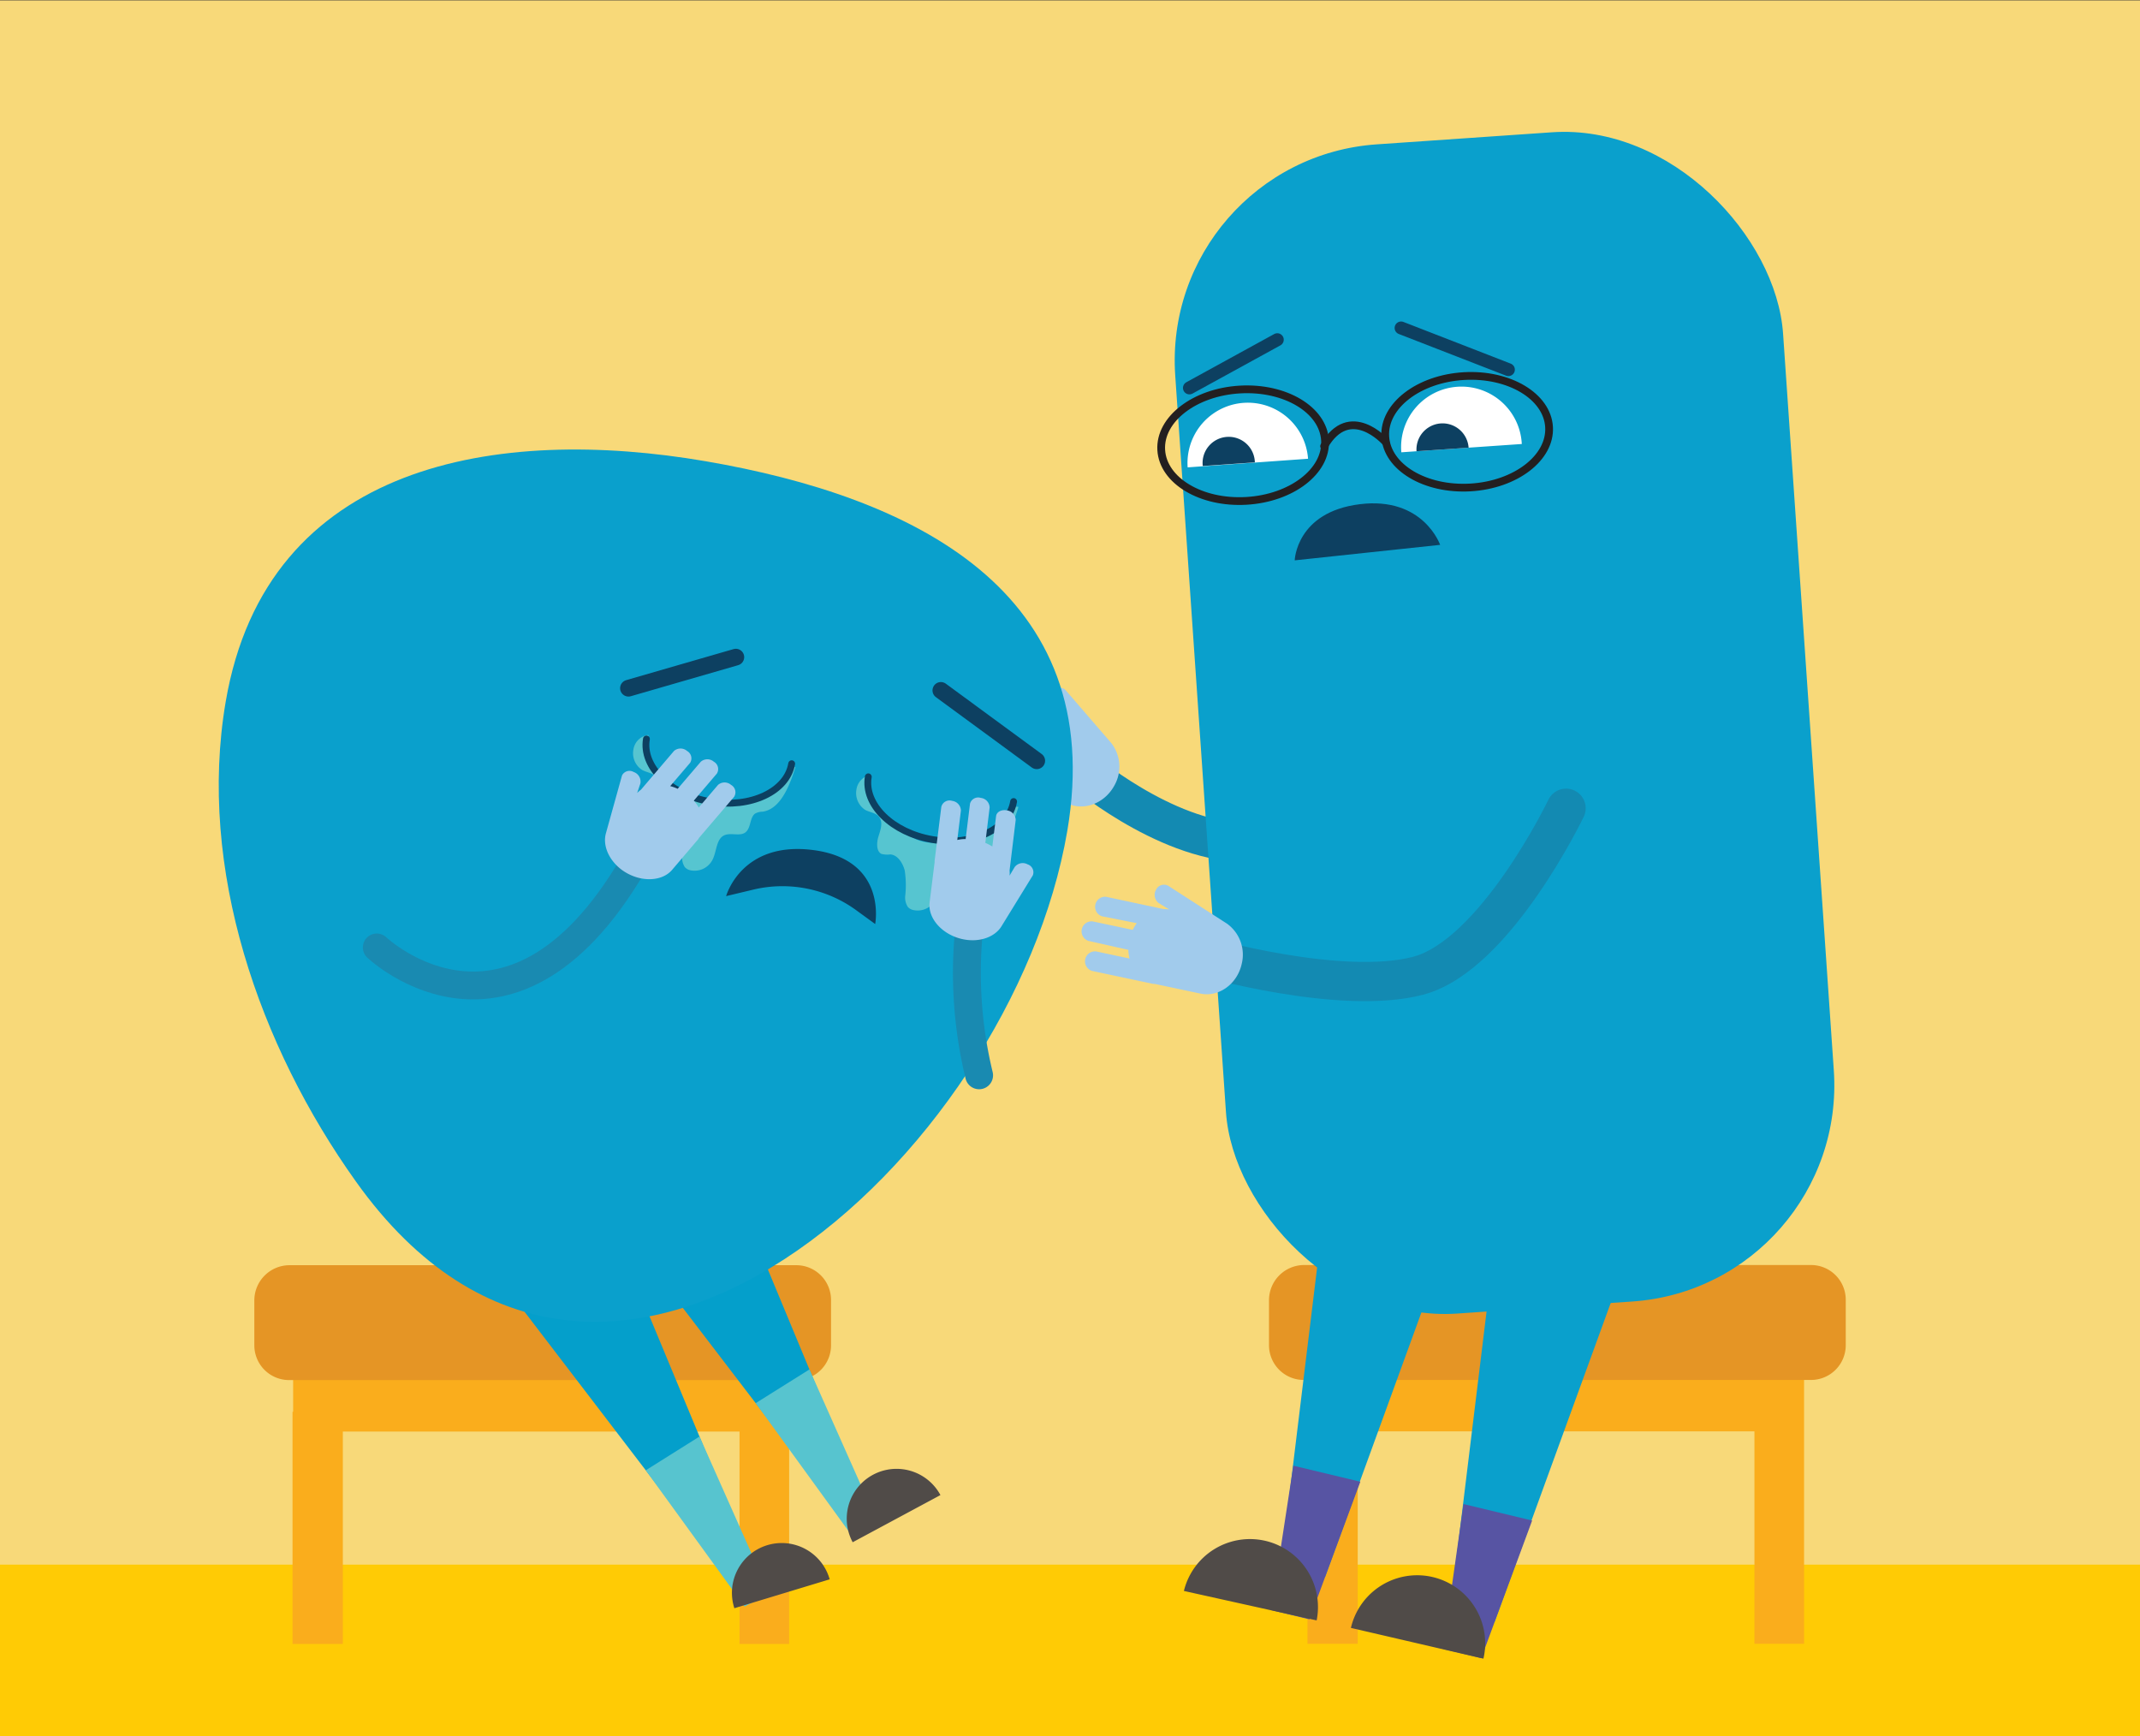 <svg id="Layer_1" data-name="Layer 1" xmlns="http://www.w3.org/2000/svg" viewBox="0 0 348 282.35"><rect x="0" y="0" width="348" height="282.35" fill="#333333" stroke="none"/><defs><style>.cls-1{fill:#f8d979;}.cls-2{fill:#ffcb05;}.cls-3{fill:#faad1c;}.cls-4{fill:#e59525;}.cls-11,.cls-16,.cls-17,.cls-19,.cls-5,.cls-9{fill:none;stroke-linecap:round;stroke-miterlimit:10;}.cls-5{stroke:#138ab2;stroke-width:6.38px;}.cls-6{fill:#a1cbec;}.cls-7{fill:#0aa0cc;}.cls-8{fill:#fff;}.cls-16,.cls-19,.cls-9{stroke:#0d4061;}.cls-9{stroke-width:2.1px;}.cls-10{fill:#0d4061;}.cls-11{stroke:#231f20;stroke-width:1.26px;}.cls-12{fill:#5754a3;}.cls-13{fill:#504b48;}.cls-14{fill:#049fcb;}.cls-15{fill:#57c4cf;}.cls-16{stroke-width:2.72px;}.cls-17{stroke:#198ab1;stroke-width:4.53px;}.cls-18{fill:#56c5d0;}.cls-19{stroke-width:1.11px;}</style></defs><polyline class="cls-1" points="0 282.35 0 0.06 348 0.06 348 282.35"/><polyline class="cls-2" points="348 282.45 0 282.45 0 254.43 348 254.43"/><polyline class="cls-3" points="128.33 267.33 120.26 267.33 120.26 232.79 55.75 232.79 55.75 267.33 47.57 267.33 47.57 229.58 47.67 229.58 47.67 222.19 128.33 222.19 128.33 229.68"/><path class="cls-4" d="M47,205.74H129.5a5.65,5.65,0,0,1,5.64,5.65v7.39a5.65,5.65,0,0,1-5.64,5.64H47a5.65,5.65,0,0,1-5.64-5.64v-7.3A5.73,5.73,0,0,1,47,205.74Z"/><polyline class="cls-3" points="293.37 267.3 285.3 267.3 285.3 232.76 220.79 232.76 220.79 267.3 212.62 267.3 212.62 229.55 212.71 229.55 212.71 222.16 293.37 222.16 293.37 229.65"/><path class="cls-4" d="M212,205.71h82.51a5.65,5.65,0,0,1,5.64,5.65v7.39a5.65,5.65,0,0,1-5.64,5.65H212a5.65,5.65,0,0,1-5.64-5.65v-7.3A5.73,5.73,0,0,1,212,205.71Z"/><path class="cls-5" d="M234.18,125.13S215.13,137.34,202.13,137s-26.64-12.14-26.64-12.14"/><path class="cls-6" d="M180.72,120.84a6.23,6.23,0,0,1,.5,6.89c-1.62,3-5.15,4.26-7.85,2.81l-6.67-3.6-.14-.08-.07,0-9-4.85a1.63,1.63,0,0,1,1.54-2.85l4.9,2.64a6.67,6.67,0,0,1,.21-1.4l-5.87-3.17a1.63,1.63,0,0,1,1.53-2.85l5.88,3.16a6.35,6.35,0,0,1,.94-.86l-5.05-2.72a1.54,1.54,0,0,1-.52-2.11,1.56,1.56,0,0,1,2.06-.74l8.41,4.53a5.91,5.91,0,0,1,.88.34l-1.32-1.41a1.68,1.68,0,0,1,.1-2.24h0a1.45,1.45,0,0,1,2.12-.09"/><rect class="cls-7" x="195.11" y="22.27" width="99.08" height="190.58" rx="35.26" transform="translate(496.81 218.03) rotate(176.06)"/><path class="cls-8" d="M247.47,72.2a9.82,9.82,0,1,0-19.59,1.35"/><path class="cls-8" d="M212.71,74.6A9.81,9.81,0,1,0,193.13,76"/><line class="cls-9" x1="245.29" y1="60.11" x2="227.84" y2="53.33"/><line class="cls-9" x1="193.42" y1="63.08" x2="207.71" y2="55.24"/><path class="cls-10" d="M238.82,72.8a4.24,4.24,0,1,0-8.47.58"/><path class="cls-10" d="M204.06,75.19a4.25,4.25,0,1,0-8.47.59"/><ellipse class="cls-11" cx="238.59" cy="70.2" rx="13.34" ry="9.07" transform="translate(-3.68 13.99) rotate(-3.33)"/><ellipse class="cls-11" cx="202.16" cy="72.38" rx="13.34" ry="9.07" transform="translate(-3.87 11.88) rotate(-3.33)"/><path class="cls-11" d="M225.32,71.88s-5.8-6.56-10,.68"/><polyline class="cls-7" points="264.19 205.67 243.01 263.83 235.78 262.1 242.39 207.95"/><polyline class="cls-7" points="234.22 204.98 215.5 256.39 208.27 254.66 214.87 200.51"/><path class="cls-10" d="M234.19,88.6s-2.73-7.89-13.07-6.61-10.58,9.13-10.58,9.13Z"/><polygon class="cls-12" points="234.65 268.14 240.88 269.63 249.15 247.26 237.99 244.58 234.65 268.14"/><path class="cls-13" d="M219.68,264.72a11.06,11.06,0,1,1,21.55,5"/><polygon class="cls-12" points="206.72 261.83 212.94 263.33 221.21 240.95 210.32 238.34 206.72 261.83"/><path class="cls-13" d="M192.52,258.71a11.06,11.06,0,0,1,21.59,4.79"/><polyline class="cls-14" points="102.49 206.51 122.01 253.48 117.76 255.76 80.9 207.56"/><polygon class="cls-15" points="121.09 261.25 125.09 259.09 113.75 233.6 105.01 239.09 121.09 261.25"/><path class="cls-13" d="M134.92,256.82a8.1,8.1,0,1,0-15.5,4.7"/><polyline class="cls-14" points="120.37 195.6 139.88 242.57 135.64 244.85 98.78 196.65"/><polygon class="cls-15" points="138.97 250.33 142.97 248.18 131.63 222.69 122.89 228.17 138.97 250.33"/><path class="cls-13" d="M152.93,243.12a8.1,8.1,0,1,0-14.27,7.67"/><path class="cls-7" d="M36.7,114.12c-4.63,27.16,5.47,56,21.17,78,40.45,56.82,106.65-4,115.69-57C180.23,96,148.3,80.76,114.73,75S43.37,75,36.7,114.12Z"/><path class="cls-10" d="M142.32,150.26s2-10.35-9.87-12-14.37,7.46-14.37,7.46l4.44-1.06a20.39,20.39,0,0,1,16.86,3.46Z"/><line class="cls-16" x1="168.59" y1="123.71" x2="153" y2="112.27"/><line class="cls-16" x1="102.2" y1="111.91" x2="119.66" y2="106.86"/><path class="cls-17" d="M61.27,154.07s23.14,22,43.64-17"/><path class="cls-17" d="M159.22,174.86a71,71,0,0,1-1.58-24.26"/><path class="cls-18" d="M105.45,119.52A2.8,2.8,0,0,0,103,121.9a3.24,3.24,0,0,0,1.41,3.3c.81.46,1.9.47,2.4,1.35s.08,2-.23,3-.36,2.39.47,2.81c.45.23,1,.06,1.45.09,1.15.08,2,1.31,2.34,2.61a15.26,15.26,0,0,1,.1,4,2.9,2.9,0,0,0,.41,1.93,1.67,1.67,0,0,0,.79.5,3.28,3.28,0,0,0,3.87-2c.5-1.21.53-2.83,1.52-3.52,1.17-.8,3,.28,3.91-.83.67-.78.54-2.26,1.35-2.84a2.62,2.62,0,0,1,1.24-.31c2.85-.43,4.34-4.08,5.31-7.22-.9-.41-1.27,1.29-1.87,2.18s-1.65,1-2.38,1.73a5.48,5.48,0,0,1-3.26,1.32c-2.76.41-7,1.26-9.59-.22-7.83-4.57-7.7-9-6.9-9.25"/><path class="cls-18" d="M141.69,126a2.81,2.81,0,0,0-2.42,2.39,3.27,3.27,0,0,0,1.41,3.3c.82.45,1.9.47,2.4,1.34s.08,2-.23,3-.36,2.39.47,2.82a3.7,3.7,0,0,0,1.45.09c1.15.07,2,1.3,2.35,2.6a15.78,15.78,0,0,1,.1,4,2.86,2.86,0,0,0,.4,1.93,1.65,1.65,0,0,0,.79.49,3.27,3.27,0,0,0,3.87-2c.5-1.21.53-2.83,1.53-3.51,1.16-.81,2.94.27,3.9-.84.68-.77.55-2.26,1.35-2.84a2.68,2.68,0,0,1,1.24-.31c2.86-.43,4.34-4.07,5.31-7.22-.9-.4-1.27,1.3-1.87,2.18s-1.64,1-2.38,1.73a5.48,5.48,0,0,1-3.26,1.32c-2.76.41-7,1.27-9.58-.21-7.84-4.57-7.71-9-6.91-9.26"/><path class="cls-19" d="M105.12,120.17c-.77,4.52,3.89,9.09,10.41,10.2s12.44-1.66,13.21-6.18"/><path class="cls-6" d="M98.52,135.55c-.52,1.93.46,4.32,2.62,5.92,2.75,2,6.41,2,8.14,0l4.26-5a1,1,0,0,0,.08-.11l0-.05,5.76-6.74a1.37,1.37,0,0,0-.49-1.93,1.62,1.62,0,0,0-2.13,0l-3.13,3.67a6.55,6.55,0,0,0-.81-1.11l3.75-4.4a1.37,1.37,0,0,0-.48-1.93,1.62,1.62,0,0,0-2.13,0l-3.76,4.4a8,8,0,0,0-1.21-.44l3.23-3.78a1.37,1.37,0,0,0-.49-1.93,1.62,1.62,0,0,0-2.13,0l-5.37,6.3a4,4,0,0,0-.62.54l.53-1.57a1.65,1.65,0,0,0-1.09-1.85h0a1.36,1.36,0,0,0-1.9.56"/><path class="cls-19" d="M141.2,126.32c-.77,4.52,3.9,9.09,10.42,10.2s12.44-1.65,13.21-6.18"/><path class="cls-6" d="M162.82,150.69c-1.08,1.68-3.5,2.58-6.14,2.06-3.35-.66-5.83-3.35-5.51-6l.81-6.52c0-.05,0-.09,0-.13a.22.22,0,0,0,0-.08l1.09-8.79a1.37,1.37,0,0,1,1.75-1,1.63,1.63,0,0,1,1.44,1.57l-.59,4.79a6,6,0,0,1,1.36-.15l.71-5.75a1.37,1.37,0,0,1,1.75-.94,1.61,1.61,0,0,1,1.44,1.57l-.7,5.74a8.76,8.76,0,0,1,1.14.59l.61-4.93c.08-.69.87-1.11,1.75-.94a1.62,1.62,0,0,1,1.44,1.56l-1,8.23a3.75,3.75,0,0,1,0,.82L165,141a1.64,1.64,0,0,1,2.09-.45h0a1.36,1.36,0,0,1,.87,1.78"/><path class="cls-5" d="M254.67,131.43s-11.48,23.93-24.06,27.24-35-3.16-35-3.16"/><path class="cls-6" d="M199.53,150.2a6.21,6.21,0,0,1,2.41,6.47c-.7,3.33-3.74,5.54-6.74,4.9L187.79,160l-.15,0h-.08l-10-2.12a1.63,1.63,0,0,1,.67-3.17l5.45,1.16a6.56,6.56,0,0,1-.19-1.41L177,153a1.63,1.63,0,0,1,.67-3.17l6.53,1.38a7,7,0,0,1,.66-1.09L179.2,149a1.63,1.63,0,0,1,.67-3.17l9.35,2a5,5,0,0,1,.94.07l-1.66-1a1.66,1.66,0,0,1-.53-2.18h0a1.44,1.44,0,0,1,2-.68"/></svg>